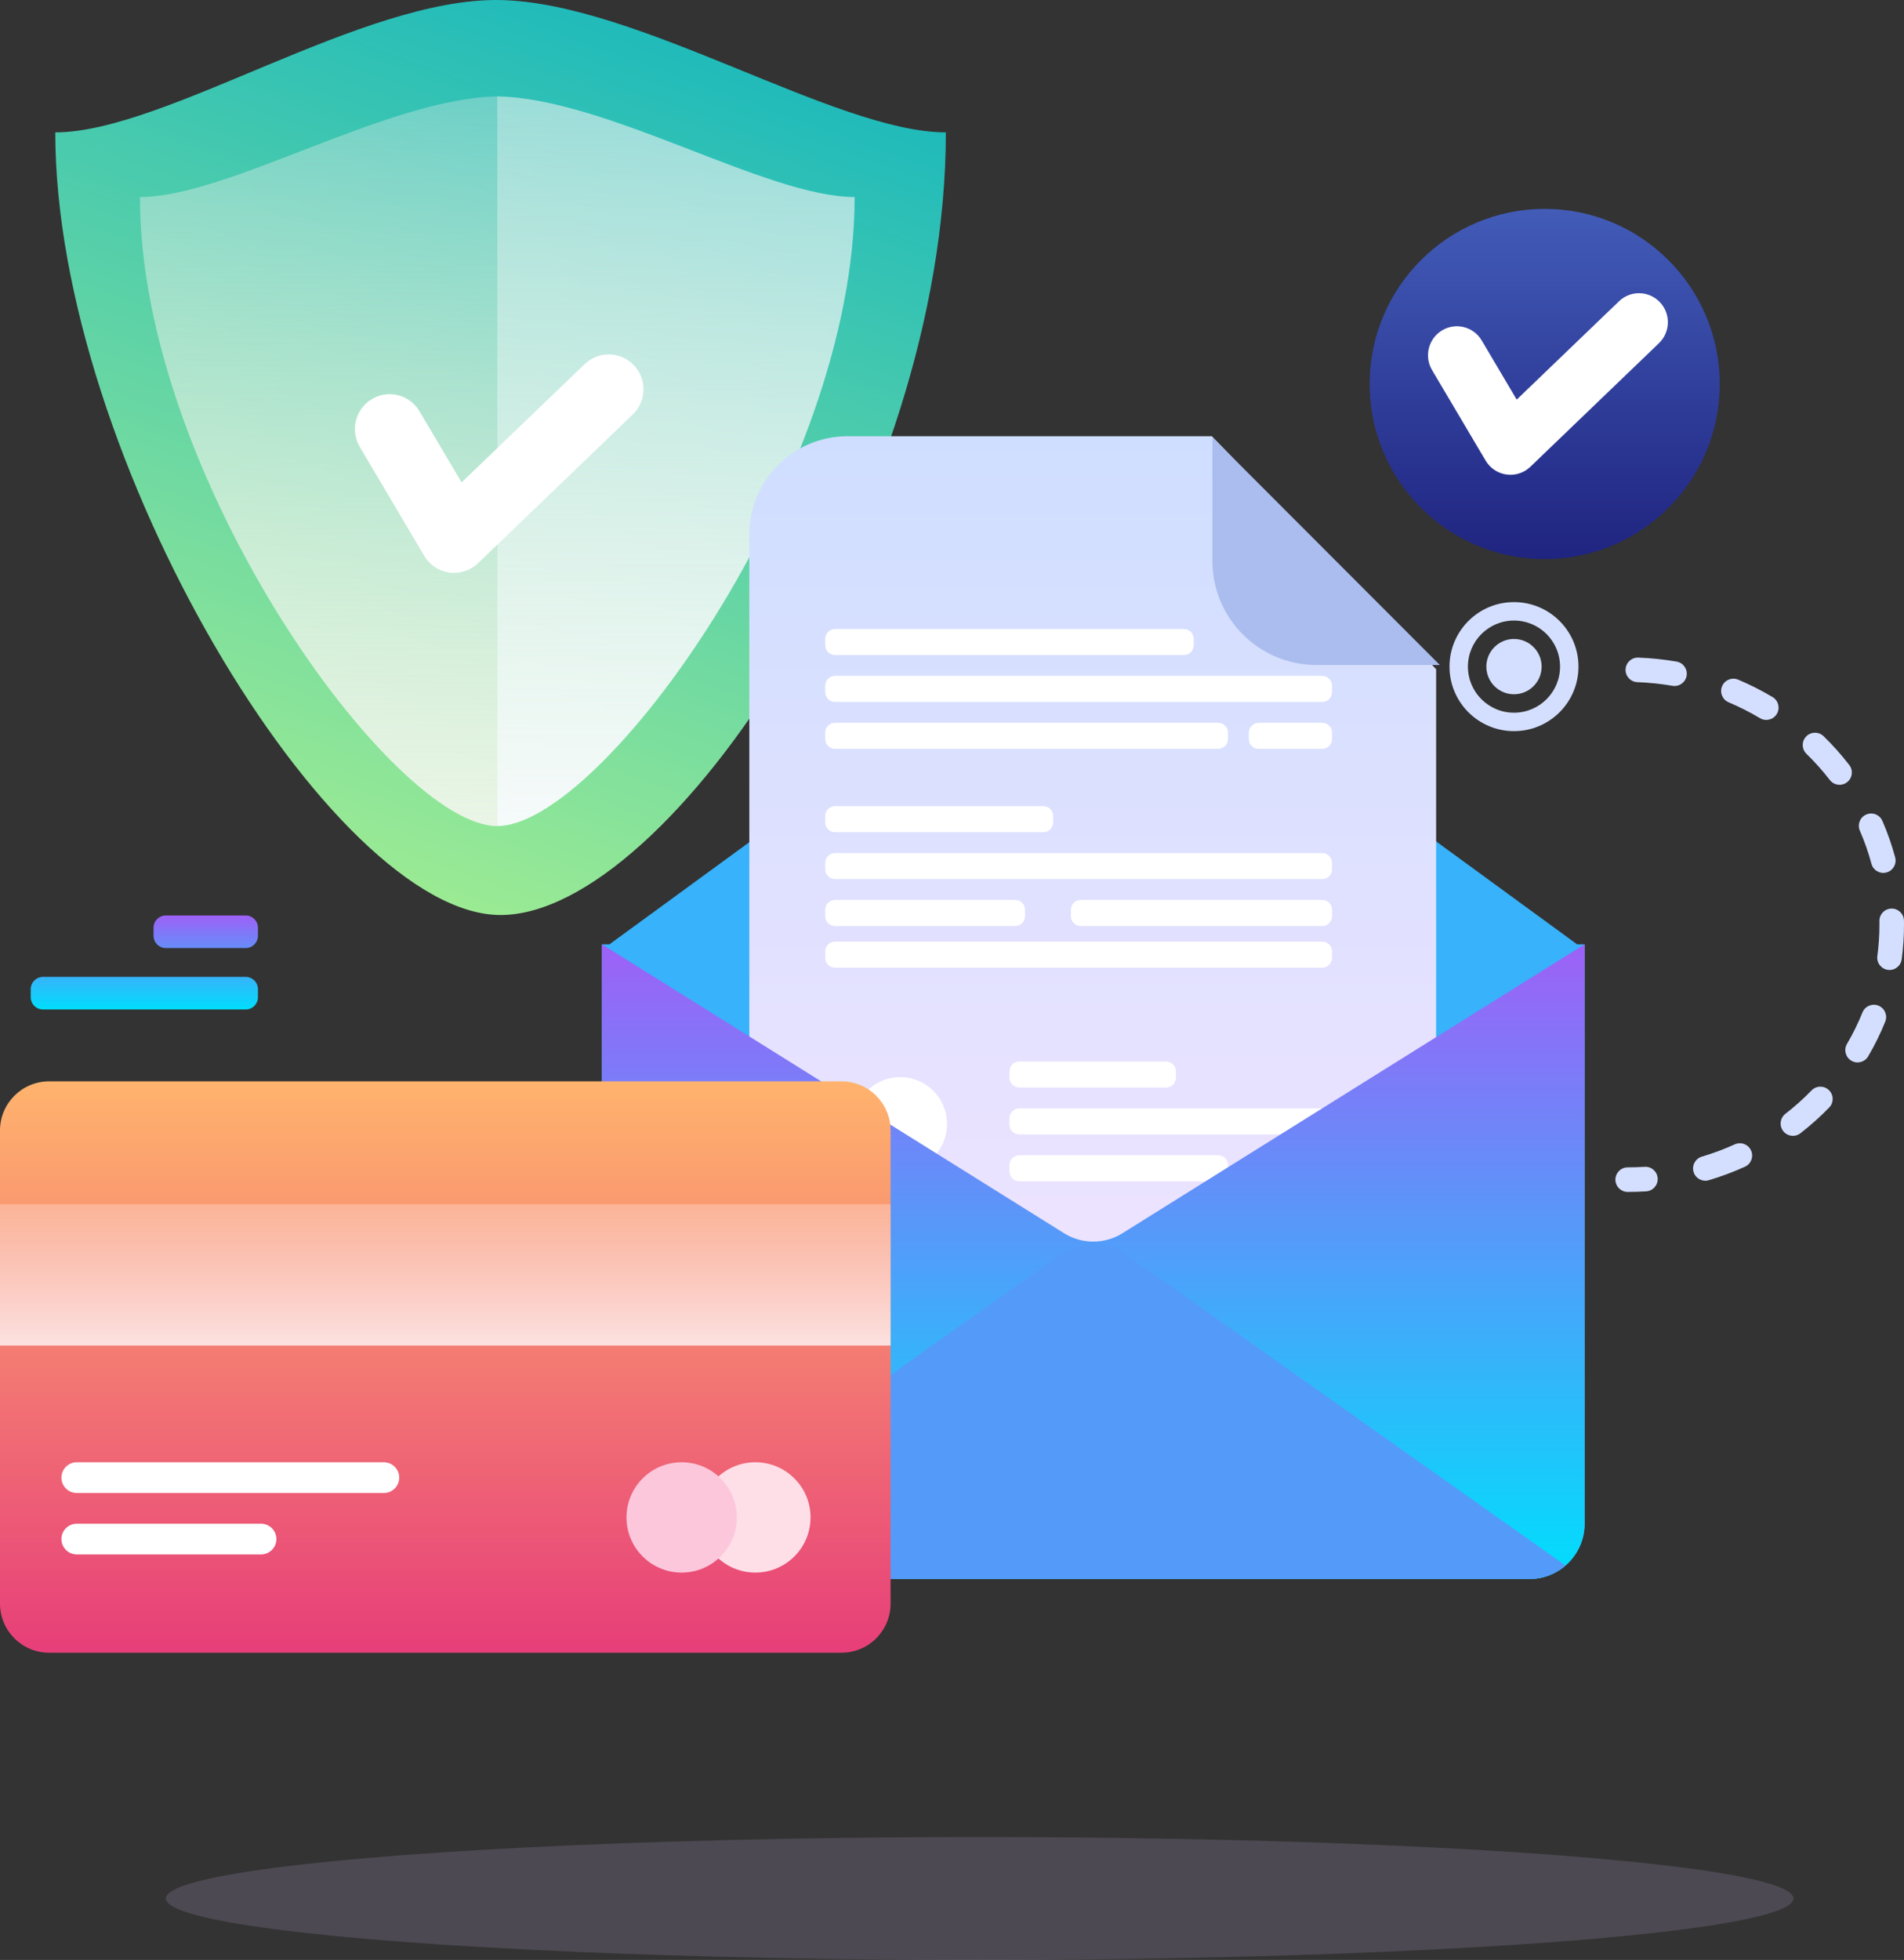 <svg width="240" height="247" viewBox="0 0 240 247" fill="none" xmlns="http://www.w3.org/2000/svg">
<rect x="0" y="0" width="240" height="247" fill="#333333" stroke="none"/>
<defs>
<linearGradient id="paint0_linear" x1="3.871" y1="115.37" x2="3.871" y2="127.221" gradientUnits="userSpaceOnUse">
<stop stop-color="#9D61F7"/>
<stop offset="1" stop-color="#00DEFC"/>
</linearGradient>
<linearGradient id="paint1_linear" x1="38.639" y1="-20.201" x2="-2.613" y2="94.422" gradientUnits="userSpaceOnUse">
<stop stop-color="#17B7BD"/>
<stop offset="1" stop-color="#9DEB93"/>
</linearGradient>
<linearGradient id="paint2_linear" x1="4.384" y1="-16.327" x2="4.384" y2="129.746" gradientUnits="userSpaceOnUse">
<stop stop-color="#FFF2F2" stop-opacity="0.139"/>
<stop offset="1" stop-color="#FEFAF9"/>
</linearGradient>
<linearGradient id="paint3_linear" x1="42.146" y1="-71.709" x2="42.146" y2="104.105" gradientUnits="userSpaceOnUse">
<stop stop-color="#FFF2F2" stop-opacity="0.139"/>
<stop offset="1" stop-color="#F9FBFE"/>
</linearGradient>
<linearGradient id="paint4_linear" x1="163.162" y1="7.358" x2="163.162" y2="70.461" gradientUnits="userSpaceOnUse">
<stop stop-color="#5174D0"/>
<stop offset="1" stop-color="#1F2480"/>
</linearGradient>
<linearGradient id="paint5_linear" x1="94.452" y1="54.975" x2="94.452" y2="173.168" gradientUnits="userSpaceOnUse">
<stop stop-color="#CFDEFF"/>
<stop offset="1" stop-color="#F1E4FF"/>
</linearGradient>
<linearGradient id="paint6_linear" x1="75.871" y1="119.005" x2="75.871" y2="198.994" gradientUnits="userSpaceOnUse">
<stop stop-color="#9D61F7"/>
<stop offset="1" stop-color="#00DEFC"/>
</linearGradient>
<linearGradient id="paint7_linear" x1="0" y1="136.276" x2="0" y2="208.285" gradientUnits="userSpaceOnUse">
<stop stop-color="#FFB36D"/>
<stop offset="1" stop-color="#E73E79"/>
</linearGradient>
<linearGradient id="paint8_linear" x1="-33.028" y1="146.248" x2="-33.028" y2="174.536" gradientUnits="userSpaceOnUse">
<stop stop-color="#FFF2F2" stop-opacity="0.139"/>
<stop offset="1" stop-color="#FEFAF9"/>
</linearGradient>
</defs>
<ellipse opacity="0.2" cx="123.484" cy="239.257" rx="102.581" ry="7.743" fill="#B6A0D1"/>
<path fill-rule="evenodd" clip-rule="evenodd" d="M20.903 115.37H30.968C31.823 115.37 32.516 116.063 32.516 116.918V117.929C32.516 118.785 31.823 119.478 30.968 119.478H20.903C20.048 119.478 19.355 118.785 19.355 117.929V116.918C19.355 116.063 20.048 115.37 20.903 115.37ZM5.419 123.113H30.968C31.823 123.113 32.516 123.806 32.516 124.661V125.672C32.516 126.528 31.823 127.221 30.968 127.221H5.419C4.564 127.221 3.871 126.528 3.871 125.672V124.661C3.871 123.806 4.564 123.113 5.419 123.113Z" fill="url(#paint0_linear)"/>
<path fill-rule="evenodd" clip-rule="evenodd" d="M119.226 16.681C119.226 62.899 84.38 115.314 63.097 115.314C41.813 115.314 6.968 57.657 6.968 16.681C20.839 16.681 45.714 -0.358 63.097 0.006C80.48 0.37 105.354 16.681 119.226 16.681Z" fill="url(#paint1_linear)"/>
<path opacity="0.966" fill-rule="evenodd" clip-rule="evenodd" d="M17.637 24.83C28.769 24.83 48.733 12.421 62.683 12.144C62.683 35.003 62.683 91.276 62.683 104.105C49.523 104.105 17.637 59.99 17.637 24.83Z" fill="url(#paint2_linear)"/>
<path opacity="0.966" fill-rule="evenodd" clip-rule="evenodd" d="M107.73 24.83C107.73 59.99 75.844 104.105 62.683 104.105C62.683 91.276 62.683 35.003 62.683 12.144C76.634 12.421 96.597 24.83 107.73 24.83Z" fill="url(#paint3_linear)"/>
<path fill-rule="evenodd" clip-rule="evenodd" d="M73.702 45.885C75.45 44.206 78.222 44.267 79.894 46.022C81.565 47.777 81.504 50.561 79.757 52.241L60.262 70.974C58.227 72.93 54.91 72.475 53.471 70.044L45.349 56.321C44.113 54.233 44.797 51.534 46.876 50.293C48.955 49.052 51.642 49.739 52.877 51.827L58.186 60.796L73.702 45.885Z" fill="white"/>
<path fill-rule="evenodd" clip-rule="evenodd" d="M182.71 84.011C182.71 88.501 186.349 92.141 190.839 92.141C195.328 92.141 198.968 88.501 198.968 84.011C198.968 79.521 195.328 75.881 190.839 75.881C186.349 75.881 182.71 79.521 182.71 84.011ZM190.839 89.818C194.046 89.818 196.645 87.218 196.645 84.011C196.645 80.804 194.046 78.204 190.839 78.204C187.632 78.204 185.032 80.804 185.032 84.011C185.032 87.218 187.632 89.818 190.839 89.818ZM187.355 84.011C187.355 85.935 188.915 87.495 190.839 87.495C192.763 87.495 194.323 85.935 194.323 84.011C194.323 82.087 192.763 80.527 190.839 80.527C188.915 80.527 187.355 82.087 187.355 84.011ZM204.904 84.365C204.872 85.22 205.54 85.938 206.394 85.969C207.884 86.024 209.357 86.178 210.808 86.429C211.65 86.575 212.452 86.01 212.597 85.167C212.743 84.324 212.178 83.523 211.335 83.377C209.748 83.103 208.136 82.934 206.508 82.874C205.653 82.843 204.935 83.51 204.904 84.365ZM217.071 86.478C216.738 87.266 217.107 88.174 217.895 88.507C219.26 89.084 220.581 89.753 221.848 90.509C222.582 90.947 223.533 90.707 223.971 89.972C224.409 89.238 224.169 88.287 223.435 87.849C222.045 87.02 220.597 86.286 219.1 85.654C218.312 85.321 217.404 85.69 217.071 86.478ZM227.703 94.999C227.09 94.403 227.076 93.422 227.671 92.809C228.267 92.195 229.248 92.181 229.861 92.777C231.028 93.912 232.111 95.125 233.101 96.408C233.624 97.085 233.499 98.058 232.822 98.58C232.145 99.103 231.172 98.977 230.65 98.3C229.75 97.134 228.765 96.031 227.703 94.999ZM235.237 102.651C234.453 102.993 234.095 103.906 234.437 104.69C235.026 106.041 235.514 107.433 235.896 108.856C236.117 109.683 236.967 110.173 237.792 109.951C238.618 109.729 239.108 108.88 238.887 108.054C238.465 106.481 237.926 104.943 237.275 103.451C236.933 102.667 236.021 102.309 235.237 102.651ZM236.9 116.075C236.887 115.22 237.569 114.516 238.424 114.503C239.28 114.49 239.983 115.173 239.996 116.028C239.999 116.194 240 116.361 240 116.528C240 117.999 239.903 119.457 239.71 120.897C239.596 121.745 238.817 122.34 237.97 122.226C237.122 122.113 236.527 121.334 236.64 120.486C236.815 119.182 236.903 117.862 236.903 116.528C236.903 116.377 236.902 116.226 236.9 116.075ZM236.778 126.736C235.985 126.417 235.083 126.801 234.764 127.594C234.213 128.959 233.562 130.284 232.815 131.558C232.382 132.295 232.629 133.244 233.367 133.677C234.104 134.11 235.053 133.863 235.486 133.125C236.31 131.72 237.029 130.259 237.636 128.751C237.956 127.958 237.572 127.056 236.778 126.736ZM228.349 137.418C228.944 136.804 229.924 136.79 230.538 137.386C231.152 137.981 231.166 138.962 230.57 139.575C229.443 140.737 228.232 141.821 226.946 142.817C226.271 143.342 225.298 143.219 224.774 142.543C224.25 141.867 224.373 140.894 225.049 140.37C226.219 139.462 227.322 138.475 228.349 137.418ZM220.72 144.986C220.367 144.207 219.449 143.863 218.671 144.216C217.328 144.826 215.941 145.344 214.518 145.766C213.699 146.009 213.231 146.871 213.474 147.691C213.718 148.511 214.58 148.978 215.399 148.735C216.958 148.272 218.478 147.705 219.95 147.036C220.729 146.683 221.074 145.765 220.72 144.986ZM207.308 147.047C208.161 146.992 208.897 147.64 208.952 148.493C209.007 149.347 208.36 150.083 207.506 150.138C206.732 150.188 205.953 150.213 205.172 150.213C204.317 150.213 203.623 149.52 203.623 148.665C203.623 147.81 204.316 147.116 205.171 147.116C205.886 147.116 206.599 147.093 207.308 147.047Z" fill="#D4DFFF"/>
<ellipse cx="194.71" cy="48.393" rx="22.064" ry="22.067" fill="url(#paint4_linear)"/>
<path d="M204.08 37.965C205.533 36.569 207.837 36.621 209.227 38.08C210.616 39.538 210.566 41.853 209.113 43.249L192.908 58.821C191.216 60.447 188.459 60.069 187.263 58.047L180.512 46.641C179.484 44.905 180.053 42.662 181.781 41.63C183.509 40.598 185.742 41.169 186.77 42.904L191.182 50.36L204.08 37.965Z" fill="white"/>
<path d="M76.824 119.005L133.699 77.488C136.146 75.702 139.467 75.702 141.914 77.488L198.789 119.005H199.742V192.025C199.742 195.874 196.622 198.994 192.774 198.994H82.839C78.99 198.994 75.871 195.874 75.871 192.025V119.005H76.824Z" fill="#38B2FA"/>
<path fill-rule="evenodd" clip-rule="evenodd" d="M106.839 54.975H152.759L181.025 84.337V160.78C181.025 167.622 175.479 173.168 168.638 173.168H106.839C99.998 173.168 94.452 167.622 94.452 160.78V67.364C94.452 60.522 99.998 54.975 106.839 54.975Z" fill="url(#paint5_linear)"/>
<path fill-rule="evenodd" clip-rule="evenodd" d="M149.232 79.27H105.258C104.573 79.27 104.019 79.825 104.019 80.509V81.314C104.019 81.999 104.573 82.553 105.258 82.553H149.232C149.916 82.553 150.47 81.999 150.47 81.314V80.509C150.47 79.825 149.916 79.27 149.232 79.27ZM166.669 85.18H105.258C104.573 85.18 104.019 85.735 104.019 86.419V87.224C104.019 87.908 104.573 88.463 105.258 88.463H166.669C167.353 88.463 167.908 87.908 167.908 87.224V86.419C167.908 85.735 167.353 85.18 166.669 85.18ZM105.258 91.09H153.552C154.236 91.09 154.791 91.644 154.791 92.329V93.134C154.791 93.818 154.236 94.373 153.552 94.373H105.258C104.573 94.373 104.019 93.818 104.019 93.134V92.329C104.019 91.644 104.573 91.09 105.258 91.09ZM166.669 91.09H158.653C157.969 91.09 157.414 91.644 157.414 92.329V93.134C157.414 93.818 157.969 94.373 158.653 94.373H166.669C167.353 94.373 167.908 93.818 167.908 93.134V92.329C167.908 91.644 167.353 91.09 166.669 91.09ZM105.258 101.596H131.51C132.194 101.596 132.748 102.15 132.748 102.835V103.64C132.748 104.324 132.194 104.879 131.51 104.879H105.258C104.573 104.879 104.019 104.324 104.019 103.64V102.835C104.019 102.15 104.573 101.596 105.258 101.596ZM166.669 107.505H105.258C104.573 107.505 104.019 108.06 104.019 108.744V109.55C104.019 110.234 104.573 110.789 105.258 110.789H166.669C167.353 110.789 167.908 110.234 167.908 109.55V108.744C167.908 108.06 167.353 107.505 166.669 107.505ZM105.258 113.415H127.96C128.644 113.415 129.198 113.97 129.198 114.654V115.459C129.198 116.144 128.644 116.698 127.96 116.698H105.258C104.573 116.698 104.019 116.144 104.019 115.459V114.654C104.019 113.97 104.573 113.415 105.258 113.415ZM166.669 113.415H136.225C135.541 113.415 134.987 113.97 134.987 114.654V115.459C134.987 116.144 135.541 116.698 136.225 116.698H166.669C167.353 116.698 167.908 116.144 167.908 115.459V114.654C167.908 113.97 167.353 113.415 166.669 113.415ZM105.258 118.668H166.669C167.353 118.668 167.908 119.223 167.908 119.907V120.712C167.908 121.397 167.353 121.951 166.669 121.951H105.258C104.573 121.951 104.019 121.397 104.019 120.712V119.907C104.019 119.223 104.573 118.668 105.258 118.668ZM107.569 141.65C107.569 144.914 110.212 147.56 113.472 147.56C116.732 147.56 119.374 144.914 119.374 141.65C119.374 138.386 116.732 135.74 113.472 135.74C110.212 135.74 107.569 138.386 107.569 141.65ZM128.483 133.771H146.993C147.678 133.771 148.232 134.325 148.232 135.009V135.815C148.232 136.499 147.678 137.054 146.993 137.054H128.483C127.799 137.054 127.245 136.499 127.245 135.815V135.009C127.245 134.325 127.799 133.771 128.483 133.771ZM166.669 139.68H128.483C127.799 139.68 127.245 140.235 127.245 140.919V141.725C127.245 142.409 127.799 142.963 128.483 142.963H166.669C167.353 142.963 167.908 142.409 167.908 141.725V140.919C167.908 140.235 167.353 139.68 166.669 139.68ZM128.483 145.59H153.552C154.236 145.59 154.791 146.145 154.791 146.829V147.634C154.791 148.318 154.236 148.873 153.552 148.873H128.483C127.799 148.873 127.245 148.318 127.245 147.634V146.829C127.245 146.145 127.799 145.59 128.483 145.59ZM166.669 145.59H158.653C157.969 145.59 157.414 146.145 157.414 146.829V147.634C157.414 148.318 157.969 148.873 158.653 148.873H166.669C167.353 148.873 167.908 148.318 167.908 147.634V146.829C167.908 146.145 167.353 145.59 166.669 145.59Z" fill="white"/>
<path d="M152.823 55.104L181.495 83.809H165.94C158.696 83.809 152.823 77.929 152.823 70.676V55.104Z" fill="#AABDEE"/>
<path fill-rule="evenodd" clip-rule="evenodd" d="M75.871 119.005L134.114 155.411C136.373 156.824 139.24 156.824 141.499 155.411L199.742 119.005V192.025C199.742 195.874 196.622 198.994 192.774 198.994H82.839C78.99 198.994 75.871 195.874 75.871 192.025V119.005Z" fill="url(#paint6_linear)"/>
<path d="M197.337 197.292C196.114 198.352 194.519 198.994 192.774 198.994H82.839C81.094 198.994 79.499 198.352 78.276 197.292L133.782 158.021C136.194 156.315 139.419 156.315 141.83 158.021L197.337 197.292Z" fill="#549BF9"/>
<path fill-rule="evenodd" clip-rule="evenodd" d="M6.194 136.276H106.065C109.485 136.276 112.258 139.049 112.258 142.47V202.091C112.258 205.512 109.485 208.285 106.065 208.285H6.194C2.773 208.285 0 205.512 0 202.091V142.47C0 139.049 2.773 136.276 6.194 136.276Z" fill="url(#paint7_linear)"/>
<path fill-rule="evenodd" clip-rule="evenodd" d="M9.677 184.282H48.387C49.456 184.282 50.323 185.149 50.323 186.218C50.323 187.287 49.456 188.154 48.387 188.154H9.677C8.608 188.154 7.742 187.287 7.742 186.218C7.742 185.149 8.608 184.282 9.677 184.282ZM9.677 192.025H32.903C33.972 192.025 34.839 192.892 34.839 193.961C34.839 195.03 33.972 195.897 32.903 195.897H9.677C8.608 195.897 7.742 195.03 7.742 193.961C7.742 192.892 8.608 192.025 9.677 192.025Z" fill="white"/>
<path opacity="0.966" fill-rule="evenodd" clip-rule="evenodd" d="M0 151.762H112.258V169.57H0V151.762Z" fill="url(#paint8_linear)"/>
<ellipse cx="95.213" cy="191.233" rx="6.955" ry="6.951" fill="#FEDFE8"/>
<ellipse cx="85.923" cy="191.233" rx="6.955" ry="6.951" fill="#FCC7DB"/>
</svg>
